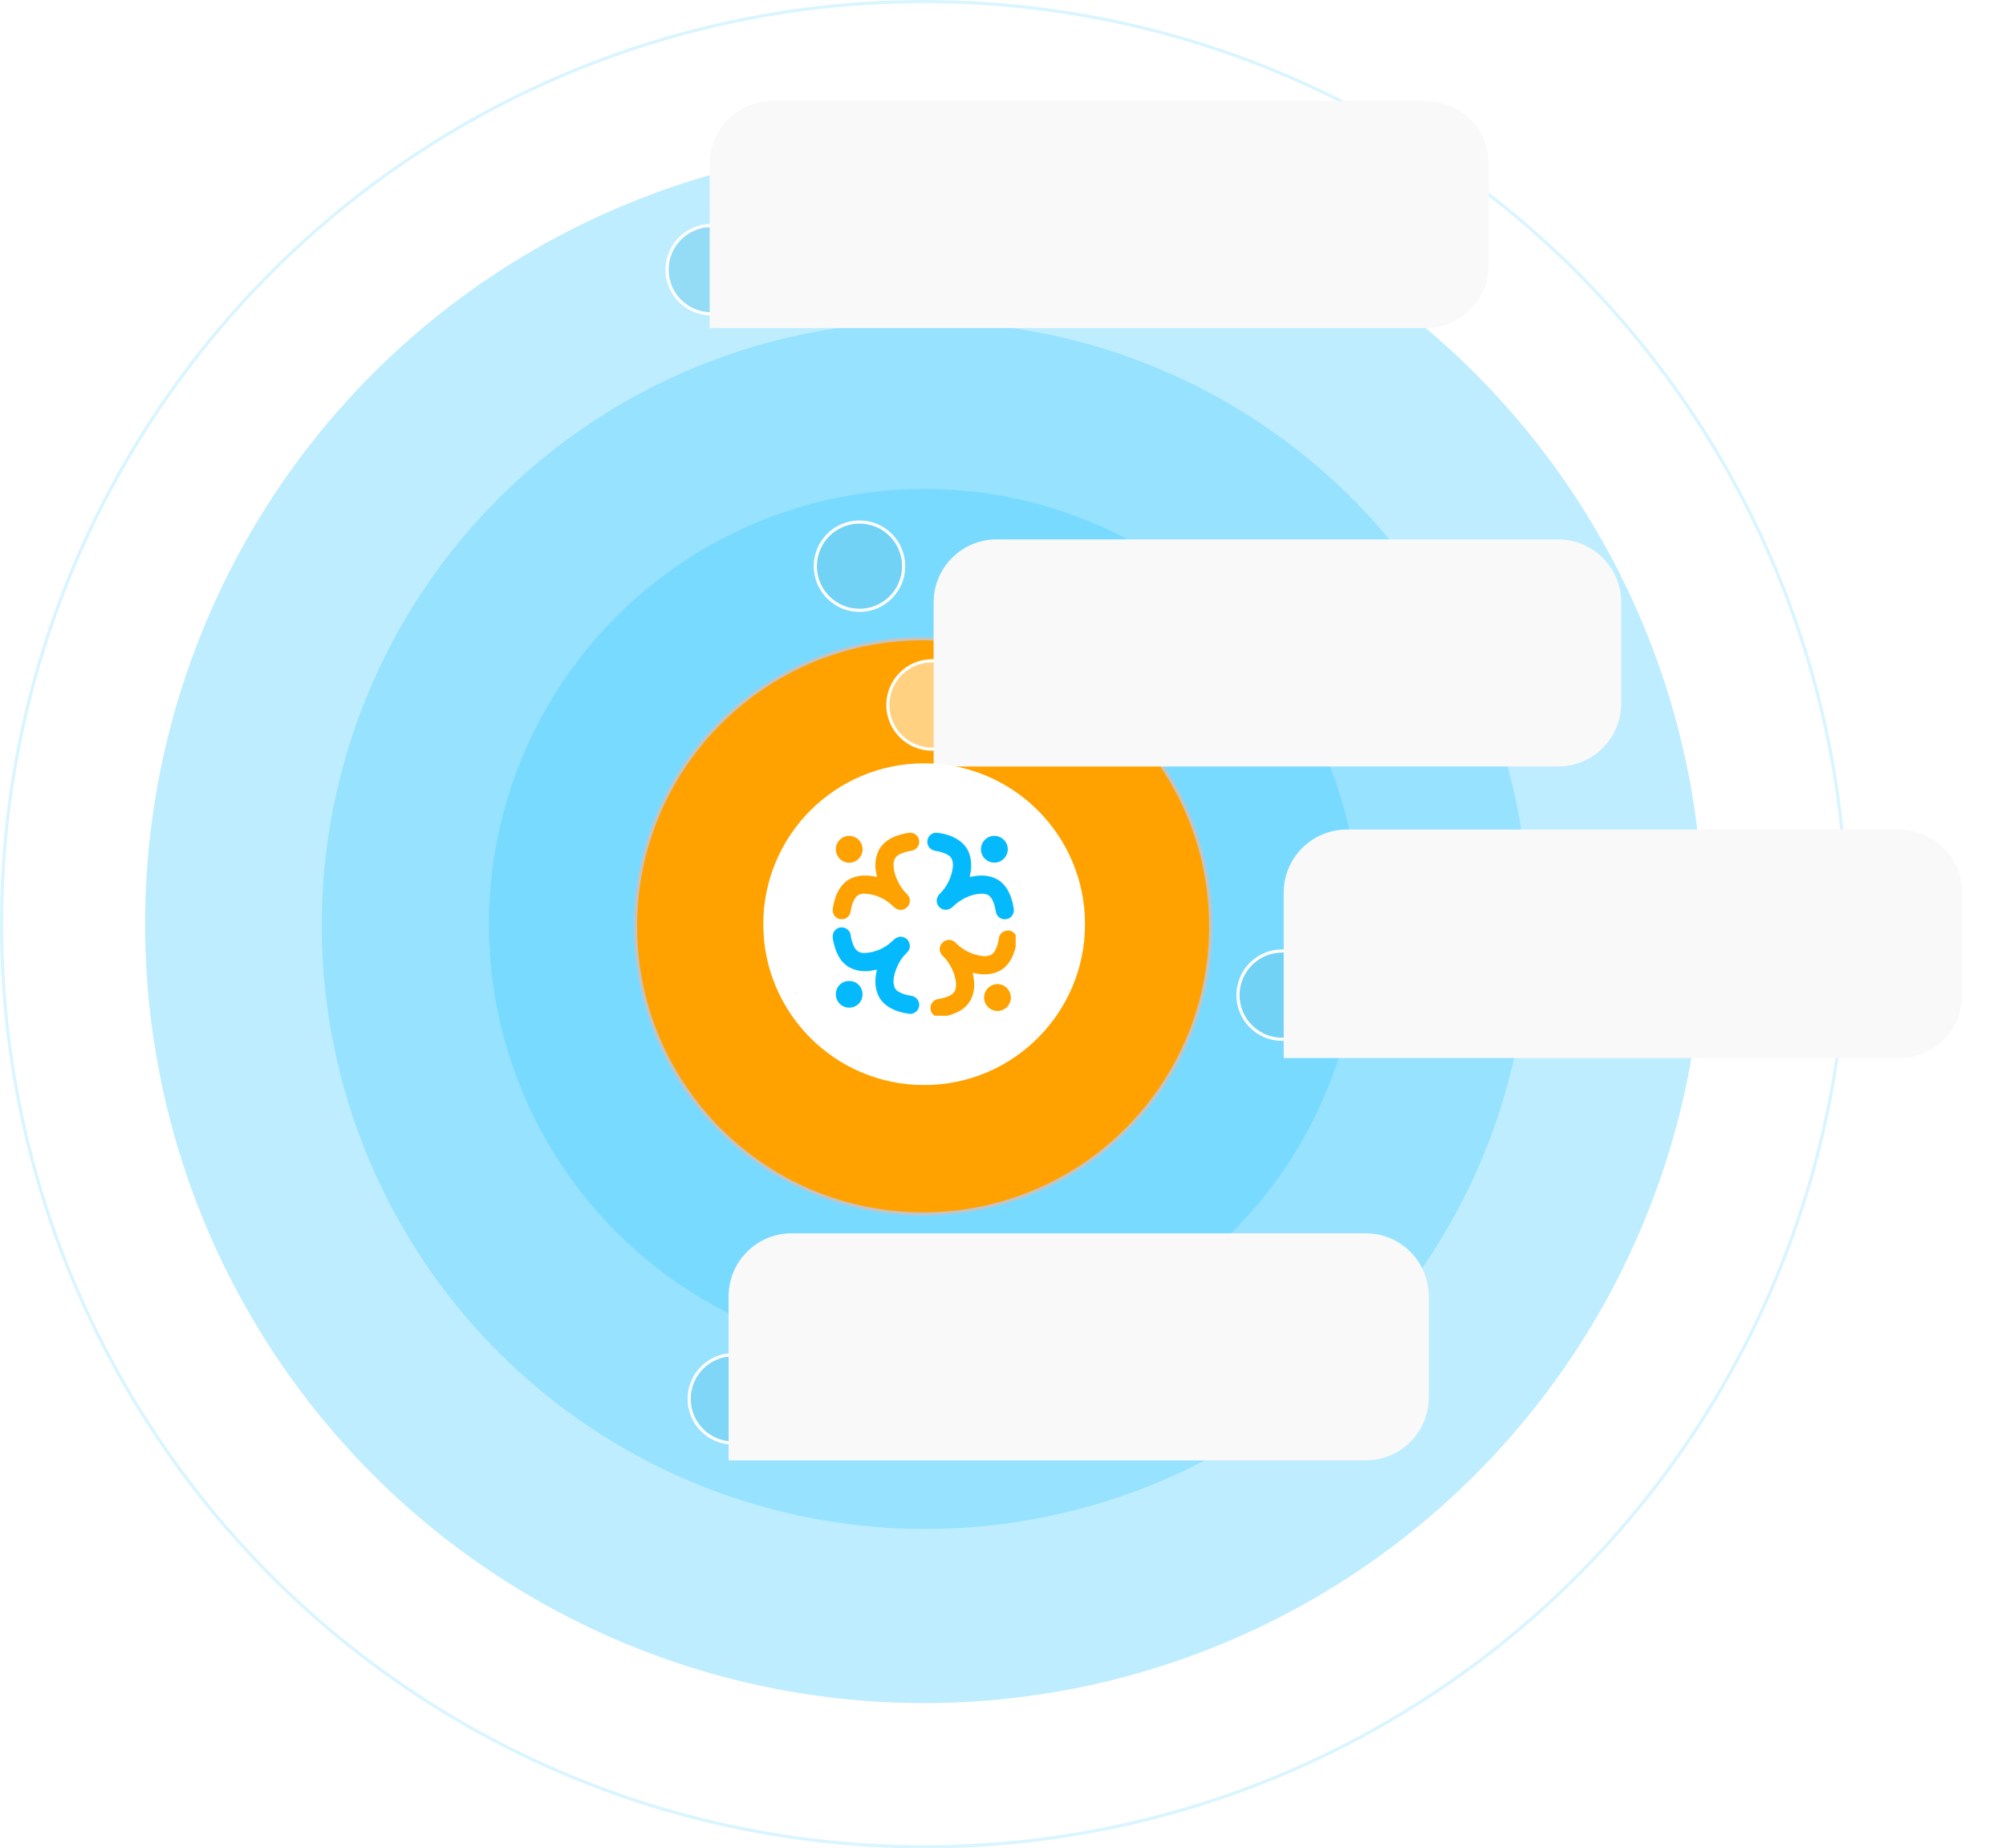 <svg width="636" height="586" viewBox="0 0 636 586" fill="none" xmlns="http://www.w3.org/2000/svg">
<circle cx="293" cy="293" r="292.5" stroke="#03BAFE" stroke-opacity="0.15"/>
<circle cx="292.973" cy="292.973" r="246.973" fill="#5ED3FF" fill-opacity="0.4"/>
<circle cx="293.369" cy="293.369" r="191.369" fill="#5ED3FF" fill-opacity="0.4"/>
<circle cx="293.046" cy="293.046" r="138.046" fill="#03BAFE" fill-opacity="0.2"/>
<circle cx="292.671" cy="293.671" r="91.171" fill="#FFA200" stroke="#C4C4C4"/>
<circle cx="295.5" cy="223.5" r="14" fill="white" fill-opacity="0.5" stroke="white"/>
<g filter="url(#filter0_d_134_392)">
<path d="M296 172C296 160.954 304.954 152 316 152H494C505.046 152 514 160.954 514 172V204C514 215.046 505.046 224 494 224H296V172Z" fill="#F9F9F9"/>
</g>
<circle cx="293" cy="293" r="51" fill="white"/>
<circle cx="225.5" cy="85.5" r="14" fill="#6BCBEF" fill-opacity="0.5" stroke="white"/>
<circle cx="272.5" cy="179.5" r="14" fill="#6BCBEF" fill-opacity="0.5" stroke="white"/>
<circle cx="406.5" cy="315.5" r="14" fill="#6BCBEF" fill-opacity="0.5" stroke="white"/>
<circle cx="232.5" cy="443.5" r="14" fill="#6BCBEF" fill-opacity="0.5" stroke="white"/>
<g clip-path="url(#clip0_134_392)">
<path d="M307.912 274.288C307.922 275.396 307.776 276.484 307.514 277.551C307.389 278.032 307.514 278.063 307.954 277.969C310.035 277.498 312.117 277.394 314.199 277.98C317.316 278.858 319.178 281.013 320.318 283.92C320.851 285.29 321.207 286.702 321.416 288.156C321.636 289.725 320.59 291.189 319.042 291.419C317.41 291.659 315.966 290.603 315.726 288.982C315.579 288.02 315.349 287.079 315.004 286.158C314.146 283.889 313.048 283.062 310.192 283.408C307.514 283.732 305.182 284.914 303.079 286.556C302.535 286.984 302.117 287.539 301.52 287.926C300.234 288.741 298.612 288.553 297.65 287.403C296.688 286.263 296.761 284.589 297.838 283.512C300.202 281.159 301.625 278.346 302.085 275.041C302.179 274.371 302.138 273.723 302.002 273.064C301.792 272.081 301.217 271.38 300.328 270.92C299.156 270.313 297.911 269.947 296.614 269.759C294.993 269.529 293.884 268.222 294.01 266.653C294.135 265.063 295.485 263.839 297.116 264.017C299.868 264.32 302.472 265.136 304.669 266.904C307.023 268.797 307.87 271.38 307.912 274.288Z" fill="#04BAFD"/>
<path d="M277.525 311.336C277.556 310.05 277.672 308.92 277.964 307.822C278.069 307.404 277.964 307.393 277.609 307.477C275.642 307.948 273.655 308.084 271.667 307.602C268.602 306.87 266.583 304.936 265.349 302.091C264.711 300.616 264.282 299.079 264.041 297.489C263.79 295.816 264.7 294.414 266.228 294.069C267.682 293.745 269.178 294.592 269.606 296.014C269.732 296.433 269.784 296.861 269.857 297.29C270.014 298.148 270.276 298.974 270.621 299.779C271.374 301.505 272.525 302.248 274.397 302.122C277.766 301.892 280.642 300.532 283.059 298.221C283.906 297.405 284.774 296.788 286.009 297.018C287.191 297.238 287.986 297.939 288.331 299.079C288.676 300.24 288.352 301.244 287.484 302.08C285.622 303.858 284.439 306.034 283.728 308.481C283.393 309.621 283.195 310.782 283.352 311.985C283.488 313.051 283.958 313.888 284.921 314.432C286.134 315.122 287.452 315.488 288.822 315.687C290.151 315.886 291.103 316.722 291.375 317.967C291.626 319.107 291.124 320.331 290.14 320.969C289.565 321.345 288.927 321.523 288.247 321.418C285.653 321.042 283.174 320.331 281.04 318.741C278.958 317.193 277.933 315.049 277.619 312.518C277.567 312.079 277.556 311.629 277.525 311.336Z" fill="#04BAFD"/>
<path d="M312.163 308.899C311.044 308.899 309.935 308.752 308.847 308.491C308.481 308.397 308.356 308.418 308.46 308.867C308.931 310.855 309.056 312.852 308.565 314.86C307.853 317.705 306.107 319.671 303.481 320.916C301.797 321.711 300.029 322.202 298.188 322.443C296.682 322.641 295.217 321.512 295.029 320.037C294.809 318.385 295.866 316.952 297.477 316.722C298.554 316.565 299.59 316.304 300.594 315.885C302.519 315.09 303.251 313.929 303.104 311.859C303 310.237 302.56 308.711 301.86 307.257C301.096 305.677 300.165 304.234 298.868 303.021C297.634 301.871 297.634 300.03 298.795 298.869C299.977 297.666 301.786 297.656 302.989 298.89C305.259 301.212 308.01 302.571 311.201 303.073C311.944 303.188 312.697 303.178 313.429 303C314.391 302.78 315.061 302.195 315.511 301.327C316.117 300.155 316.473 298.911 316.661 297.614C316.839 296.38 317.488 295.512 318.691 295.146C319.841 294.79 320.866 295.093 321.682 295.972C322.258 296.589 322.498 297.363 322.383 298.189C322.017 300.846 321.274 303.366 319.611 305.521C317.749 307.957 315.134 308.846 312.163 308.899Z" fill="#FEA201"/>
<path d="M273.732 277.588C275.029 277.515 276.305 277.651 277.56 277.964C278.031 278.08 278.052 277.944 277.958 277.557C277.497 275.653 277.382 273.739 277.811 271.815C278.523 268.614 280.552 266.544 283.512 265.289C284.977 264.672 286.504 264.264 288.073 264.034C289.747 263.793 291.19 264.87 291.41 266.512C291.63 268.102 290.51 269.514 288.858 269.744C287.644 269.911 286.483 270.256 285.364 270.769C283.993 271.396 283.345 272.474 283.314 273.948C283.272 275.925 283.837 277.766 284.705 279.512C285.416 280.935 286.274 282.253 287.456 283.351C288.763 284.553 288.795 286.426 287.592 287.618C286.389 288.821 284.569 288.737 283.314 287.471C280.876 285.024 277.937 283.612 274.485 283.33C272.56 283.173 271.399 283.905 270.614 285.673C270.154 286.718 269.872 287.806 269.704 288.925C269.464 290.599 268.01 291.655 266.315 291.393C264.83 291.163 263.794 289.657 264.035 288.057C264.359 285.924 264.945 283.884 266.043 282.012C267.706 279.178 270.248 277.818 273.47 277.588C273.554 277.578 273.648 277.588 273.732 277.588Z" fill="#FEA201"/>
<path d="M315.278 273.482C312.935 273.492 310.99 271.579 311 269.257C311 266.924 312.883 265.011 315.195 265C317.59 264.99 319.504 266.862 319.515 269.225C319.525 271.558 317.622 273.472 315.278 273.482Z" fill="#04BAFD"/>
<path d="M269.247 311C271.622 311 273.473 312.862 273.473 315.236C273.473 317.589 271.58 319.472 269.216 319.461C266.862 319.461 265 317.579 265 315.204C265 312.83 266.852 310.99 269.247 311Z" fill="#04BAFD"/>
<path d="M273.484 269.257C273.484 271.6 271.559 273.524 269.237 273.514C266.893 273.503 265 271.589 265 269.246C265 266.904 266.925 264.979 269.247 265C271.601 265.011 273.484 266.914 273.484 269.257Z" fill="#FEA201"/>
<path d="M320.494 316.257C320.494 318.61 318.611 320.513 316.258 320.513C313.914 320.513 312.011 318.61 312 316.267C311.99 313.935 313.914 312 316.247 312C318.59 312.01 320.484 313.903 320.494 316.257Z" fill="#FEA201"/>
</g>
<g filter="url(#filter1_d_134_392)">
<path d="M231 392C231 380.954 239.954 372 251 372H433C444.046 372 453 380.954 453 392V424C453 435.046 444.046 444 433 444H231V392Z" fill="#F9F9F9"/>
</g>
<g filter="url(#filter2_d_134_392)">
<path d="M407 264C407 252.954 415.954 244 427 244H602.155C613.201 244 622.155 252.954 622.155 264V296.439C622.155 307.485 613.201 316.439 602.155 316.439H407V264Z" fill="#F9F9F9"/>
</g>
<g filter="url(#filter3_d_134_392)">
<path d="M225 33C225 21.954 233.954 13 245 13H452C463.046 13 472 21.954 472 33V65C472 76.046 463.046 85 452 85H225V33Z" fill="#F9F9F9"/>
</g>
<defs>
<filter id="filter0_d_134_392" x="283" y="152" width="244" height="104" filterUnits="userSpaceOnUse" color-interpolation-filters="sRGB">
<feFlood flood-opacity="0" result="BackgroundImageFix"/>
<feColorMatrix in="SourceAlpha" type="matrix" values="0 0 0 0 0 0 0 0 0 0 0 0 0 0 0 0 0 0 127 0" result="hardAlpha"/>
<feOffset dy="19"/>
<feGaussianBlur stdDeviation="6.5"/>
<feColorMatrix type="matrix" values="0 0 0 0 0 0 0 0 0 0 0 0 0 0 0 0 0 0 0.07 0"/>
<feBlend mode="normal" in2="BackgroundImageFix" result="effect1_dropShadow_134_392"/>
<feBlend mode="normal" in="SourceGraphic" in2="effect1_dropShadow_134_392" result="shape"/>
</filter>
<filter id="filter1_d_134_392" x="218" y="372" width="248" height="104" filterUnits="userSpaceOnUse" color-interpolation-filters="sRGB">
<feFlood flood-opacity="0" result="BackgroundImageFix"/>
<feColorMatrix in="SourceAlpha" type="matrix" values="0 0 0 0 0 0 0 0 0 0 0 0 0 0 0 0 0 0 127 0" result="hardAlpha"/>
<feOffset dy="19"/>
<feGaussianBlur stdDeviation="6.5"/>
<feColorMatrix type="matrix" values="0 0 0 0 0 0 0 0 0 0 0 0 0 0 0 0 0 0 0.07 0"/>
<feBlend mode="normal" in2="BackgroundImageFix" result="effect1_dropShadow_134_392"/>
<feBlend mode="normal" in="SourceGraphic" in2="effect1_dropShadow_134_392" result="shape"/>
</filter>
<filter id="filter2_d_134_392" x="394" y="244" width="241.155" height="104.439" filterUnits="userSpaceOnUse" color-interpolation-filters="sRGB">
<feFlood flood-opacity="0" result="BackgroundImageFix"/>
<feColorMatrix in="SourceAlpha" type="matrix" values="0 0 0 0 0 0 0 0 0 0 0 0 0 0 0 0 0 0 127 0" result="hardAlpha"/>
<feOffset dy="19"/>
<feGaussianBlur stdDeviation="6.5"/>
<feColorMatrix type="matrix" values="0 0 0 0 0 0 0 0 0 0 0 0 0 0 0 0 0 0 0.07 0"/>
<feBlend mode="normal" in2="BackgroundImageFix" result="effect1_dropShadow_134_392"/>
<feBlend mode="normal" in="SourceGraphic" in2="effect1_dropShadow_134_392" result="shape"/>
</filter>
<filter id="filter3_d_134_392" x="212" y="13" width="273" height="104" filterUnits="userSpaceOnUse" color-interpolation-filters="sRGB">
<feFlood flood-opacity="0" result="BackgroundImageFix"/>
<feColorMatrix in="SourceAlpha" type="matrix" values="0 0 0 0 0 0 0 0 0 0 0 0 0 0 0 0 0 0 127 0" result="hardAlpha"/>
<feOffset dy="19"/>
<feGaussianBlur stdDeviation="6.5"/>
<feColorMatrix type="matrix" values="0 0 0 0 0 0 0 0 0 0 0 0 0 0 0 0 0 0 0.07 0"/>
<feBlend mode="normal" in2="BackgroundImageFix" result="effect1_dropShadow_134_392"/>
<feBlend mode="normal" in="SourceGraphic" in2="effect1_dropShadow_134_392" result="shape"/>
</filter>
<clipPath id="clip0_134_392">
<rect width="58.025" height="58.025" fill="white" transform="translate(264 264)"/>
</clipPath>
</defs>
</svg>
